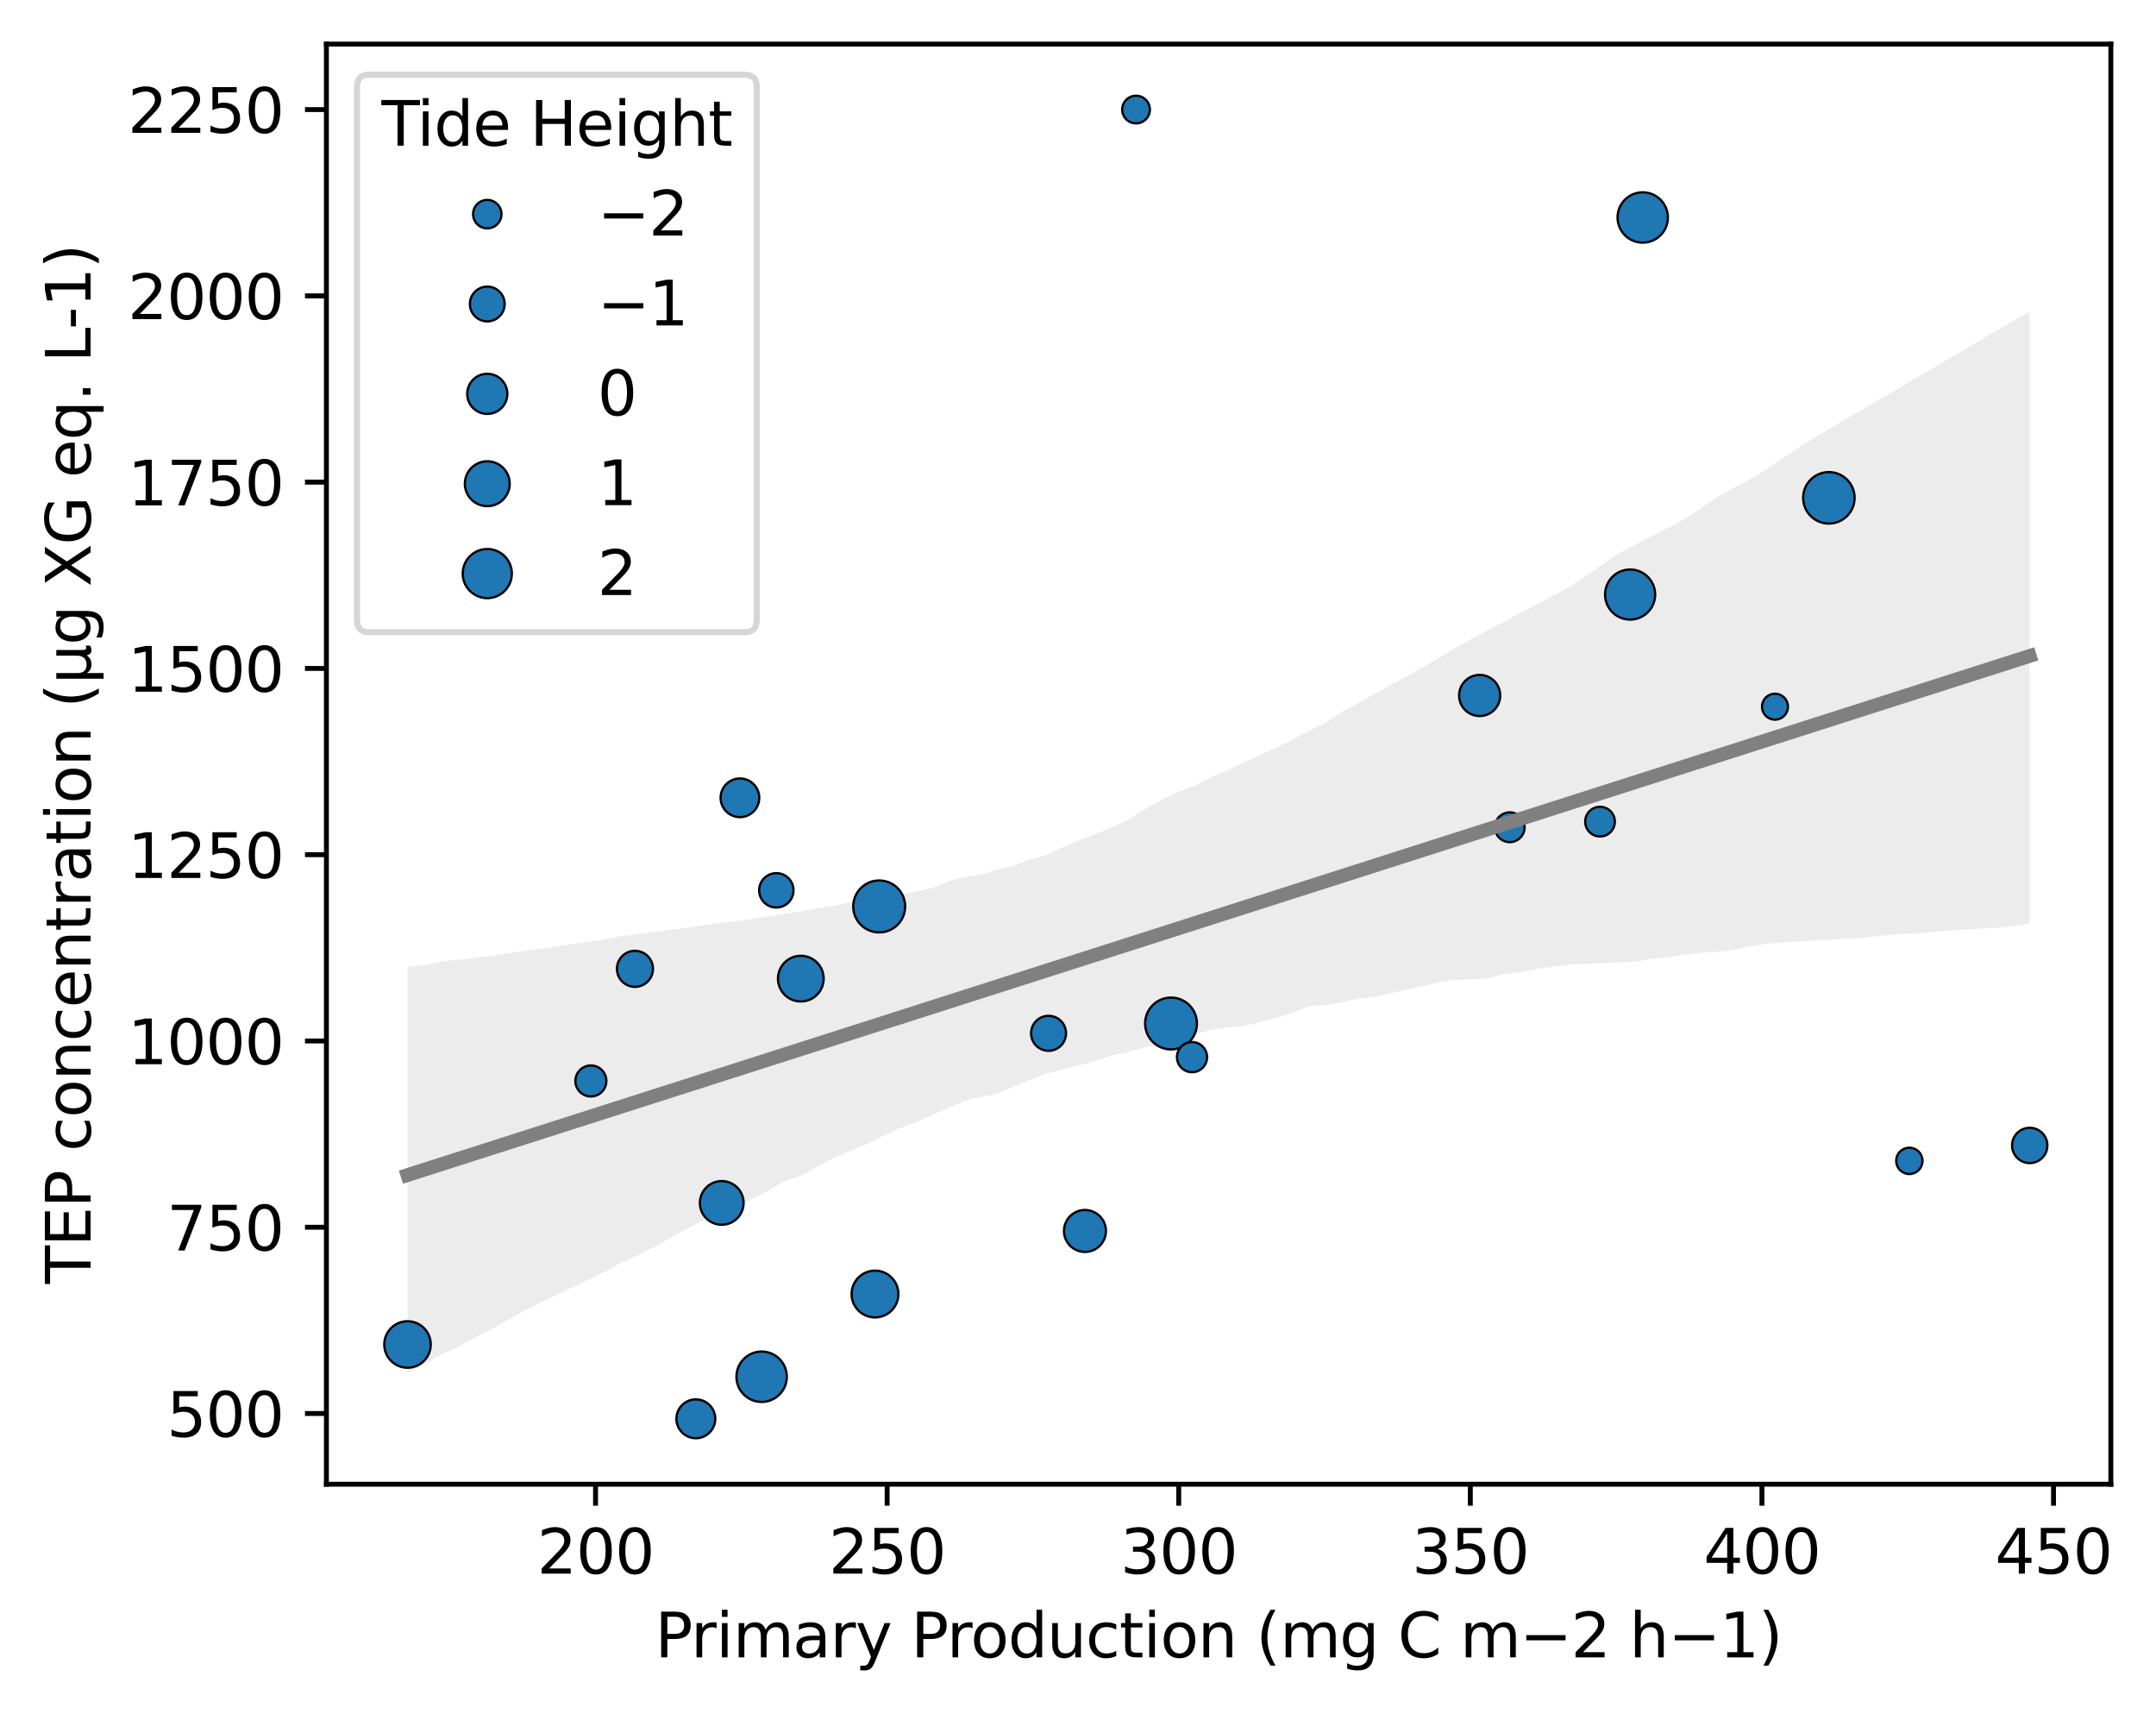 <?xml version="1.0" encoding="utf-8" standalone="no"?>
<!DOCTYPE svg PUBLIC "-//W3C//DTD SVG 1.1//EN"
  "http://www.w3.org/Graphics/SVG/1.1/DTD/svg11.dtd">
<svg xmlns:xlink="http://www.w3.org/1999/xlink" width="352.249pt" height="279.996pt" viewBox="0 0 352.249 279.996" xmlns="http://www.w3.org/2000/svg" version="1.1">
 <defs>
  <style type="text/css">*{stroke-linejoin: round; stroke-linecap: butt}</style>
 </defs>
 <g id="figure_1">
  <g id="patch_1">
   <path d="M 0 279.996 
L 352.249 279.996 
L 352.249 0 
L 0 0 
z
" style="fill: #ffffff"/>
  </g>
  <g id="axes_1">
   <g id="patch_2">
    <path d="M 53.328 242.44 
L 344.87 242.44 
L 344.87 7.2 
L 53.328 7.2 
z
" style="fill: #ffffff"/>
   </g>
   <g id="PolyCollection_1">
    <path d="M 66.58 157.93 
L 66.58 224.325 
L 69.257 222.901 
L 71.934 221.332 
L 74.611 220.121 
L 77.289 218.629 
L 79.966 217.289 
L 82.643 215.812 
L 85.32 214.274 
L 87.997 212.928 
L 90.674 211.644 
L 93.352 210.361 
L 96.029 209.075 
L 98.706 207.784 
L 101.383 206.3 
L 104.06 205.1 
L 106.737 203.763 
L 109.414 202.279 
L 112.092 200.757 
L 114.769 199.416 
L 117.446 198.152 
L 120.123 197.052 
L 122.8 195.875 
L 125.477 194.493 
L 128.154 192.943 
L 130.832 192.048 
L 133.509 190.59 
L 136.186 189.124 
L 138.863 188.049 
L 141.54 186.896 
L 144.217 185.586 
L 146.894 184.315 
L 149.572 183.34 
L 152.249 182.173 
L 154.926 180.925 
L 157.603 179.823 
L 160.28 179.156 
L 162.957 178.632 
L 165.635 177.457 
L 168.312 176.351 
L 170.989 175.353 
L 173.666 174.722 
L 176.343 174.002 
L 179.02 173.279 
L 181.697 172.374 
L 184.375 171.836 
L 187.052 171.1 
L 189.729 170.388 
L 192.406 169.525 
L 195.083 168.949 
L 197.76 168.235 
L 200.437 167.828 
L 203.115 167.563 
L 205.792 166.955 
L 208.469 166.303 
L 211.146 165.422 
L 213.823 164.389 
L 216.5 164.137 
L 219.178 163.677 
L 221.855 163.148 
L 224.532 162.831 
L 227.209 162.232 
L 229.886 161.633 
L 232.563 161.033 
L 235.24 160.428 
L 237.918 160.021 
L 240.595 159.976 
L 243.272 159.761 
L 245.949 159.056 
L 248.626 158.762 
L 251.303 158.245 
L 253.98 157.854 
L 256.658 157.537 
L 259.335 157.435 
L 262.012 157.336 
L 264.689 157.215 
L 267.366 157.056 
L 270.043 156.579 
L 272.72 156.344 
L 275.398 155.912 
L 278.075 155.618 
L 280.752 155.495 
L 283.429 155.081 
L 286.106 154.607 
L 288.783 154.134 
L 291.461 153.905 
L 294.138 153.761 
L 296.815 153.614 
L 299.492 153.464 
L 302.169 153.313 
L 304.846 153.163 
L 307.523 152.815 
L 310.201 152.555 
L 312.878 152.487 
L 315.555 152.276 
L 318.232 151.991 
L 320.909 151.845 
L 323.586 151.694 
L 326.263 151.542 
L 328.941 151.282 
L 331.618 150.844 
L 331.618 50.855 
L 331.618 50.855 
L 328.941 52.423 
L 326.263 53.993 
L 323.586 55.563 
L 320.909 57.133 
L 318.232 58.702 
L 315.555 60.272 
L 312.878 61.842 
L 310.201 63.412 
L 307.523 64.981 
L 304.846 66.551 
L 302.169 68.126 
L 299.492 69.7 
L 296.815 71.274 
L 294.138 72.962 
L 291.461 74.742 
L 288.783 76.521 
L 286.106 78.18 
L 283.429 79.616 
L 280.752 81.059 
L 278.075 82.92 
L 275.398 84.72 
L 272.72 86.104 
L 270.043 87.49 
L 267.366 88.876 
L 264.689 90.262 
L 262.012 92.025 
L 259.335 93.949 
L 256.658 95.742 
L 253.98 97.165 
L 251.303 98.59 
L 248.626 100.014 
L 245.949 101.439 
L 243.272 102.863 
L 240.595 104.284 
L 237.918 105.786 
L 235.24 107.355 
L 232.563 108.923 
L 229.886 110.454 
L 227.209 111.898 
L 224.532 113.382 
L 221.855 114.841 
L 219.178 116.312 
L 216.5 118.106 
L 213.823 119.424 
L 211.146 120.811 
L 208.469 122.146 
L 205.792 123.375 
L 203.115 124.607 
L 200.437 125.864 
L 197.76 126.997 
L 195.083 128.408 
L 192.406 129.386 
L 189.729 130.656 
L 187.052 132.198 
L 184.375 133.859 
L 181.697 135.102 
L 179.02 136.24 
L 176.343 137.231 
L 173.666 138.38 
L 170.989 139.664 
L 168.312 140.4 
L 165.635 141.404 
L 162.957 142.029 
L 160.28 142.871 
L 157.603 143.22 
L 154.926 143.963 
L 152.249 145.052 
L 149.572 145.618 
L 146.894 146.181 
L 144.217 146.614 
L 141.54 147.046 
L 138.863 147.404 
L 136.186 147.946 
L 133.509 148.348 
L 130.832 148.858 
L 128.154 149.254 
L 125.477 149.651 
L 122.8 150.083 
L 120.123 150.502 
L 117.446 150.789 
L 114.769 151.168 
L 112.092 151.544 
L 109.414 151.894 
L 106.737 152.235 
L 104.06 152.584 
L 101.383 152.933 
L 98.706 153.473 
L 96.029 153.857 
L 93.352 154.242 
L 90.674 154.627 
L 87.997 155.012 
L 85.32 155.376 
L 82.643 155.775 
L 79.966 156.159 
L 77.289 156.502 
L 74.611 156.775 
L 71.934 157.11 
L 69.257 157.696 
L 66.58 157.93 
z
" clip-path="url(#pef43267d14)" style="fill: #808080; fill-opacity: 0.15"/>
   </g>
   <g id="PathCollection_1">
    <path d="M 246.664 137.555 
C 247.309 137.555 247.927 137.299 248.383 136.843 
C 248.839 136.387 249.095 135.768 249.095 135.123 
C 249.095 134.479 248.839 133.86 248.383 133.404 
C 247.927 132.948 247.309 132.692 246.664 132.692 
C 246.019 132.692 245.401 132.948 244.945 133.404 
C 244.489 133.86 244.232 134.479 244.232 135.123 
C 244.232 135.768 244.489 136.387 244.945 136.843 
C 245.401 137.299 246.019 137.555 246.664 137.555 
z
" clip-path="url(#pef43267d14)" style="fill: #1f77b4; stroke: #000000; stroke-width: 0.372"/>
    <path d="M 171.315 171.637 
C 172.072 171.637 172.798 171.336 173.334 170.801 
C 173.869 170.265 174.17 169.539 174.17 168.782 
C 174.17 168.024 173.869 167.298 173.334 166.762 
C 172.798 166.227 172.072 165.926 171.315 165.926 
C 170.557 165.926 169.831 166.227 169.295 166.762 
C 168.76 167.298 168.459 168.024 168.459 168.782 
C 168.459 169.539 168.76 170.265 169.295 170.801 
C 169.831 171.336 170.557 171.637 171.315 171.637 
z
" clip-path="url(#pef43267d14)" style="fill: #1f77b4; stroke: #000000; stroke-width: 0.372"/>
    <path d="M 261.414 136.632 
C 262.057 136.632 262.673 136.376 263.128 135.922 
C 263.582 135.467 263.838 134.851 263.838 134.208 
C 263.838 133.565 263.582 132.948 263.128 132.493 
C 262.673 132.039 262.057 131.783 261.414 131.783 
C 260.771 131.783 260.154 132.039 259.7 132.493 
C 259.245 132.948 258.989 133.565 258.989 134.208 
C 258.989 134.851 259.245 135.467 259.7 135.922 
C 260.154 136.376 260.771 136.632 261.414 136.632 
z
" clip-path="url(#pef43267d14)" style="fill: #1f77b4; stroke: #000000; stroke-width: 0.372"/>
    <path d="M 185.607 20.153 
C 186.206 20.153 186.781 19.915 187.205 19.491 
C 187.629 19.067 187.867 18.492 187.867 17.893 
C 187.867 17.293 187.629 16.718 187.205 16.295 
C 186.781 15.871 186.206 15.633 185.607 15.633 
C 185.008 15.633 184.433 15.871 184.009 16.295 
C 183.585 16.718 183.347 17.293 183.347 17.893 
C 183.347 18.492 183.585 19.067 184.009 19.491 
C 184.433 19.915 185.008 20.153 185.607 20.153 
z
" clip-path="url(#pef43267d14)" style="fill: #1f77b4; stroke: #000000; stroke-width: 0.372"/>
    <path d="M 96.537 179.097 
C 97.208 179.097 97.851 178.83 98.326 178.355 
C 98.8 177.881 99.067 177.237 99.067 176.566 
C 99.067 175.895 98.8 175.252 98.326 174.777 
C 97.851 174.303 97.208 174.036 96.537 174.036 
C 95.866 174.036 95.222 174.303 94.748 174.777 
C 94.273 175.252 94.007 175.895 94.007 176.566 
C 94.007 177.237 94.273 177.881 94.748 178.355 
C 95.222 178.83 95.866 179.097 96.537 179.097 
z
" clip-path="url(#pef43267d14)" style="fill: #1f77b4; stroke: #000000; stroke-width: 0.372"/>
    <path d="M 331.618 189.982 
C 332.382 189.982 333.116 189.678 333.656 189.137 
C 334.197 188.597 334.501 187.863 334.501 187.099 
C 334.501 186.334 334.197 185.601 333.656 185.06 
C 333.116 184.52 332.382 184.216 331.618 184.216 
C 330.853 184.216 330.12 184.52 329.579 185.06 
C 329.039 185.601 328.735 186.334 328.735 187.099 
C 328.735 187.863 329.039 188.597 329.579 189.137 
C 330.12 189.678 330.853 189.982 331.618 189.982 
z
" clip-path="url(#pef43267d14)" style="fill: #1f77b4; stroke: #000000; stroke-width: 0.372"/>
    <path d="M 113.688 234.921 
C 114.529 234.921 115.336 234.586 115.932 233.991 
C 116.527 233.396 116.861 232.589 116.861 231.747 
C 116.861 230.906 116.527 230.098 115.932 229.503 
C 115.336 228.908 114.529 228.574 113.688 228.574 
C 112.846 228.574 112.039 228.908 111.444 229.503 
C 110.849 230.098 110.514 230.906 110.514 231.747 
C 110.514 232.589 110.849 233.396 111.444 233.991 
C 112.039 234.586 112.846 234.921 113.688 234.921 
z
" clip-path="url(#pef43267d14)" style="fill: #1f77b4; stroke: #000000; stroke-width: 0.372"/>
    <path d="M 117.918 200.056 
C 118.865 200.056 119.773 199.68 120.442 199.011 
C 121.112 198.341 121.488 197.433 121.488 196.486 
C 121.488 195.54 121.112 194.632 120.442 193.962 
C 119.773 193.293 118.865 192.917 117.918 192.917 
C 116.972 192.917 116.064 193.293 115.394 193.962 
C 114.725 194.632 114.349 195.54 114.349 196.486 
C 114.349 197.433 114.725 198.341 115.394 199.011 
C 116.064 199.68 116.972 200.056 117.918 200.056 
z
" clip-path="url(#pef43267d14)" style="fill: #1f77b4; stroke: #000000; stroke-width: 0.372"/>
    <path d="M 124.436 228.995 
C 125.527 228.995 126.574 228.561 127.346 227.789 
C 128.118 227.017 128.552 225.97 128.552 224.878 
C 128.552 223.787 128.118 222.739 127.346 221.967 
C 126.574 221.196 125.527 220.762 124.436 220.762 
C 123.344 220.762 122.297 221.196 121.525 221.967 
C 120.753 222.739 120.319 223.787 120.319 224.878 
C 120.319 225.97 120.753 227.017 121.525 227.789 
C 122.297 228.561 123.344 228.995 124.436 228.995 
z
" clip-path="url(#pef43267d14)" style="fill: #1f77b4; stroke: #000000; stroke-width: 0.372"/>
    <path d="M 191.324 171.412 
C 192.447 171.412 193.523 170.966 194.317 170.172 
C 195.111 169.378 195.557 168.301 195.557 167.179 
C 195.557 166.056 195.111 164.979 194.317 164.185 
C 193.523 163.391 192.447 162.945 191.324 162.945 
C 190.201 162.945 189.124 163.391 188.33 164.185 
C 187.536 164.979 187.09 166.056 187.09 167.179 
C 187.09 168.301 187.536 169.378 188.33 170.172 
C 189.124 170.966 190.201 171.412 191.324 171.412 
z
" clip-path="url(#pef43267d14)" style="fill: #1f77b4; stroke: #000000; stroke-width: 0.372"/>
    <path d="M 266.33 101.206 
C 267.415 101.206 268.456 100.775 269.223 100.008 
C 269.99 99.241 270.422 98.2 270.422 97.115 
C 270.422 96.03 269.99 94.989 269.223 94.222 
C 268.456 93.455 267.415 93.024 266.33 93.024 
C 265.245 93.024 264.204 93.455 263.437 94.222 
C 262.67 94.989 262.239 96.03 262.239 97.115 
C 262.239 98.2 262.67 99.241 263.437 100.008 
C 264.204 100.775 265.245 101.206 266.33 101.206 
z
" clip-path="url(#pef43267d14)" style="fill: #1f77b4; stroke: #000000; stroke-width: 0.372"/>
    <path d="M 126.837 148.234 
C 127.581 148.234 128.295 147.938 128.821 147.412 
C 129.348 146.885 129.644 146.171 129.644 145.427 
C 129.644 144.683 129.348 143.969 128.821 143.442 
C 128.295 142.916 127.581 142.62 126.837 142.62 
C 126.092 142.62 125.378 142.916 124.852 143.442 
C 124.326 143.969 124.03 144.683 124.03 145.427 
C 124.03 146.171 124.326 146.885 124.852 147.412 
C 125.378 147.938 126.092 148.234 126.837 148.234 
z
" clip-path="url(#pef43267d14)" style="fill: #1f77b4; stroke: #000000; stroke-width: 0.372"/>
    <path d="M 142.958 215.192 
C 143.972 215.192 144.945 214.789 145.661 214.072 
C 146.378 213.355 146.781 212.383 146.781 211.369 
C 146.781 210.356 146.378 209.383 145.661 208.666 
C 144.945 207.95 143.972 207.547 142.958 207.547 
C 141.945 207.547 140.972 207.95 140.256 208.666 
C 139.539 209.383 139.136 210.356 139.136 211.369 
C 139.136 212.383 139.539 213.355 140.256 214.072 
C 140.972 214.789 141.945 215.192 142.958 215.192 
z
" clip-path="url(#pef43267d14)" style="fill: #1f77b4; stroke: #000000; stroke-width: 0.372"/>
    <path d="M 177.26 204.492 
C 178.169 204.492 179.041 204.131 179.683 203.489 
C 180.326 202.846 180.687 201.975 180.687 201.066 
C 180.687 200.157 180.326 199.285 179.683 198.643 
C 179.041 198 178.169 197.639 177.26 197.639 
C 176.351 197.639 175.48 198 174.837 198.643 
C 174.195 199.285 173.834 200.157 173.834 201.066 
C 173.834 201.975 174.195 202.846 174.837 203.489 
C 175.48 204.131 176.351 204.492 177.26 204.492 
z
" clip-path="url(#pef43267d14)" style="fill: #1f77b4; stroke: #000000; stroke-width: 0.372"/>
    <path d="M 103.74 161.191 
C 104.52 161.191 105.269 160.881 105.821 160.33 
C 106.372 159.778 106.682 159.029 106.682 158.249 
C 106.682 157.469 106.372 156.72 105.821 156.169 
C 105.269 155.617 104.52 155.307 103.74 155.307 
C 102.96 155.307 102.211 155.617 101.66 156.169 
C 101.108 156.72 100.798 157.469 100.798 158.249 
C 100.798 159.029 101.108 159.778 101.66 160.33 
C 102.211 160.881 102.96 161.191 103.74 161.191 
z
" clip-path="url(#pef43267d14)" style="fill: #1f77b4; stroke: #000000; stroke-width: 0.372"/>
    <path d="M 194.754 175.134 
C 195.406 175.134 196.032 174.875 196.494 174.414 
C 196.955 173.952 197.214 173.326 197.214 172.674 
C 197.214 172.022 196.955 171.396 196.494 170.934 
C 196.032 170.473 195.406 170.214 194.754 170.214 
C 194.102 170.214 193.476 170.473 193.014 170.934 
C 192.553 171.396 192.294 172.022 192.294 172.674 
C 192.294 173.326 192.553 173.952 193.014 174.414 
C 193.476 174.875 194.102 175.134 194.754 175.134 
z
" clip-path="url(#pef43267d14)" style="fill: #1f77b4; stroke: #000000; stroke-width: 0.372"/>
    <path d="M 289.998 117.554 
C 290.561 117.554 291.101 117.33 291.498 116.932 
C 291.896 116.535 292.12 115.995 292.12 115.432 
C 292.12 114.87 291.896 114.33 291.498 113.932 
C 291.101 113.535 290.561 113.311 289.998 113.311 
C 289.436 113.311 288.896 113.535 288.498 113.932 
C 288.101 114.33 287.877 114.87 287.877 115.432 
C 287.877 115.995 288.101 116.535 288.498 116.932 
C 288.896 117.33 289.436 117.554 289.998 117.554 
z
" clip-path="url(#pef43267d14)" style="fill: #1f77b4; stroke: #000000; stroke-width: 0.372"/>
    <path d="M 311.951 191.769 
C 312.522 191.769 313.069 191.542 313.473 191.139 
C 313.876 190.735 314.103 190.188 314.103 189.617 
C 314.103 189.047 313.876 188.499 313.473 188.096 
C 313.069 187.692 312.522 187.466 311.951 187.466 
C 311.381 187.466 310.833 187.692 310.43 188.096 
C 310.026 188.499 309.8 189.047 309.8 189.617 
C 309.8 190.188 310.026 190.735 310.43 191.139 
C 310.833 191.542 311.381 191.769 311.951 191.769 
z
" clip-path="url(#pef43267d14)" style="fill: #1f77b4; stroke: #000000; stroke-width: 0.372"/>
    <path d="M 120.891 133.472 
C 121.728 133.472 122.531 133.14 123.123 132.548 
C 123.715 131.956 124.048 131.152 124.048 130.315 
C 124.048 129.478 123.715 128.675 123.123 128.083 
C 122.531 127.491 121.728 127.158 120.891 127.158 
C 120.054 127.158 119.251 127.491 118.659 128.083 
C 118.067 128.675 117.734 129.478 117.734 130.315 
C 117.734 131.152 118.067 131.956 118.659 132.548 
C 119.251 133.14 120.054 133.472 120.891 133.472 
z
" clip-path="url(#pef43267d14)" style="fill: #1f77b4; stroke: #000000; stroke-width: 0.372"/>
    <path d="M 130.839 163.584 
C 131.828 163.584 132.778 163.191 133.478 162.491 
C 134.178 161.791 134.571 160.842 134.571 159.852 
C 134.571 158.862 134.178 157.913 133.478 157.213 
C 132.778 156.513 131.828 156.119 130.839 156.119 
C 129.849 156.119 128.899 156.513 128.199 157.213 
C 127.499 157.913 127.106 158.862 127.106 159.852 
C 127.106 160.842 127.499 161.791 128.199 162.491 
C 128.899 163.191 129.849 163.584 130.839 163.584 
z
" clip-path="url(#pef43267d14)" style="fill: #1f77b4; stroke: #000000; stroke-width: 0.372"/>
    <path d="M 298.802 85.522 
C 299.918 85.522 300.987 85.079 301.776 84.29 
C 302.565 83.501 303.008 82.432 303.008 81.316 
C 303.008 80.201 302.565 79.131 301.776 78.343 
C 300.987 77.554 299.918 77.111 298.802 77.111 
C 297.687 77.111 296.618 77.554 295.829 78.343 
C 295.04 79.131 294.597 80.201 294.597 81.316 
C 294.597 82.432 295.04 83.501 295.829 84.29 
C 296.618 85.079 297.687 85.522 298.802 85.522 
z
" clip-path="url(#pef43267d14)" style="fill: #1f77b4; stroke: #000000; stroke-width: 0.372"/>
    <path d="M 143.644 152.303 
C 144.77 152.303 145.849 151.856 146.644 151.06 
C 147.44 150.264 147.887 149.185 147.887 148.06 
C 147.887 146.935 147.44 145.856 146.644 145.06 
C 145.849 144.264 144.77 143.817 143.644 143.817 
C 142.519 143.817 141.44 144.264 140.644 145.06 
C 139.849 145.856 139.402 146.935 139.402 148.06 
C 139.402 149.185 139.849 150.264 140.644 151.06 
C 141.44 151.856 142.519 152.303 143.644 152.303 
z
" clip-path="url(#pef43267d14)" style="fill: #1f77b4; stroke: #000000; stroke-width: 0.372"/>
    <path d="M 268.388 39.635 
C 269.479 39.635 270.525 39.202 271.296 38.43 
C 272.067 37.659 272.5 36.614 272.5 35.523 
C 272.5 34.433 272.067 33.387 271.296 32.616 
C 270.525 31.845 269.479 31.412 268.388 31.412 
C 267.298 31.412 266.252 31.845 265.481 32.616 
C 264.71 33.387 264.277 34.433 264.277 35.523 
C 264.277 36.614 264.71 37.659 265.481 38.43 
C 266.252 39.202 267.298 39.635 268.388 39.635 
z
" clip-path="url(#pef43267d14)" style="fill: #1f77b4; stroke: #000000; stroke-width: 0.372"/>
    <path d="M 66.58 223.409 
C 67.587 223.409 68.553 223.009 69.265 222.297 
C 69.977 221.585 70.377 220.619 70.377 219.612 
C 70.377 218.605 69.977 217.639 69.265 216.927 
C 68.553 216.215 67.587 215.815 66.58 215.815 
C 65.573 215.815 64.607 216.215 63.895 216.927 
C 63.183 217.639 62.783 218.605 62.783 219.612 
C 62.783 220.619 63.183 221.585 63.895 222.297 
C 64.607 223.009 65.573 223.409 66.58 223.409 
z
" clip-path="url(#pef43267d14)" style="fill: #1f77b4; stroke: #000000; stroke-width: 0.372"/>
    <path d="M 241.747 116.958 
C 242.638 116.958 243.492 116.605 244.122 115.975 
C 244.751 115.345 245.105 114.491 245.105 113.601 
C 245.105 112.71 244.751 111.856 244.122 111.226 
C 243.492 110.597 242.638 110.243 241.747 110.243 
C 240.857 110.243 240.003 110.597 239.373 111.226 
C 238.743 111.856 238.39 112.71 238.39 113.601 
C 238.39 114.491 238.743 115.345 239.373 115.975 
C 240.003 116.605 240.857 116.958 241.747 116.958 
z
" clip-path="url(#pef43267d14)" style="fill: #1f77b4; stroke: #000000; stroke-width: 0.372"/>
   </g>
   <g id="matplotlib.axis_1">
    <g id="xtick_1">
     <g id="line2d_1">
      <defs>
       <path id="m1a54b170bd" d="M 0 0 
L 0 3.5 
" style="stroke: #000000; stroke-width: 0.8"/>
      </defs>
      <g>
       <use xlink:href="#m1a54b170bd" x="97.299" y="242.44" style="stroke: #000000; stroke-width: 0.8"/>
      </g>
     </g>
     <g id="text_1">
      <!-- 200 -->
      <g transform="translate(87.755 257.038) scale(0.1 -0.1)">
       <defs>
        <path id="DejaVuSans-32" d="M 1228 531 
L 3431 531 
L 3431 0 
L 469 0 
L 469 531 
Q 828 903 1448 1529 
Q 2069 2156 2228 2338 
Q 2531 2678 2651 2914 
Q 2772 3150 2772 3378 
Q 2772 3750 2511 3984 
Q 2250 4219 1831 4219 
Q 1534 4219 1204 4116 
Q 875 4013 500 3803 
L 500 4441 
Q 881 4594 1212 4672 
Q 1544 4750 1819 4750 
Q 2544 4750 2975 4387 
Q 3406 4025 3406 3419 
Q 3406 3131 3298 2873 
Q 3191 2616 2906 2266 
Q 2828 2175 2409 1742 
Q 1991 1309 1228 531 
z
" transform="scale(0.016)"/>
        <path id="DejaVuSans-30" d="M 2034 4250 
Q 1547 4250 1301 3770 
Q 1056 3291 1056 2328 
Q 1056 1369 1301 889 
Q 1547 409 2034 409 
Q 2525 409 2770 889 
Q 3016 1369 3016 2328 
Q 3016 3291 2770 3770 
Q 2525 4250 2034 4250 
z
M 2034 4750 
Q 2819 4750 3233 4129 
Q 3647 3509 3647 2328 
Q 3647 1150 3233 529 
Q 2819 -91 2034 -91 
Q 1250 -91 836 529 
Q 422 1150 422 2328 
Q 422 3509 836 4129 
Q 1250 4750 2034 4750 
z
" transform="scale(0.016)"/>
       </defs>
       <use xlink:href="#DejaVuSans-32"/>
       <use xlink:href="#DejaVuSans-30" x="63.623"/>
       <use xlink:href="#DejaVuSans-30" x="127.246"/>
      </g>
     </g>
    </g>
    <g id="xtick_2">
     <g id="line2d_2">
      <g>
       <use xlink:href="#m1a54b170bd" x="144.94" y="242.44" style="stroke: #000000; stroke-width: 0.8"/>
      </g>
     </g>
     <g id="text_2">
      <!-- 250 -->
      <g transform="translate(135.397 257.038) scale(0.1 -0.1)">
       <defs>
        <path id="DejaVuSans-35" d="M 691 4666 
L 3169 4666 
L 3169 4134 
L 1269 4134 
L 1269 2991 
Q 1406 3038 1543 3061 
Q 1681 3084 1819 3084 
Q 2600 3084 3056 2656 
Q 3513 2228 3513 1497 
Q 3513 744 3044 326 
Q 2575 -91 1722 -91 
Q 1428 -91 1123 -41 
Q 819 9 494 109 
L 494 744 
Q 775 591 1075 516 
Q 1375 441 1709 441 
Q 2250 441 2565 725 
Q 2881 1009 2881 1497 
Q 2881 1984 2565 2268 
Q 2250 2553 1709 2553 
Q 1456 2553 1204 2497 
Q 953 2441 691 2322 
L 691 4666 
z
" transform="scale(0.016)"/>
       </defs>
       <use xlink:href="#DejaVuSans-32"/>
       <use xlink:href="#DejaVuSans-35" x="63.623"/>
       <use xlink:href="#DejaVuSans-30" x="127.246"/>
      </g>
     </g>
    </g>
    <g id="xtick_3">
     <g id="line2d_3">
      <g>
       <use xlink:href="#m1a54b170bd" x="192.582" y="242.44" style="stroke: #000000; stroke-width: 0.8"/>
      </g>
     </g>
     <g id="text_3">
      <!-- 300 -->
      <g transform="translate(183.038 257.038) scale(0.1 -0.1)">
       <defs>
        <path id="DejaVuSans-33" d="M 2597 2516 
Q 3050 2419 3304 2112 
Q 3559 1806 3559 1356 
Q 3559 666 3084 287 
Q 2609 -91 1734 -91 
Q 1441 -91 1130 -33 
Q 819 25 488 141 
L 488 750 
Q 750 597 1062 519 
Q 1375 441 1716 441 
Q 2309 441 2620 675 
Q 2931 909 2931 1356 
Q 2931 1769 2642 2001 
Q 2353 2234 1838 2234 
L 1294 2234 
L 1294 2753 
L 1863 2753 
Q 2328 2753 2575 2939 
Q 2822 3125 2822 3475 
Q 2822 3834 2567 4026 
Q 2313 4219 1838 4219 
Q 1578 4219 1281 4162 
Q 984 4106 628 3988 
L 628 4550 
Q 988 4650 1302 4700 
Q 1616 4750 1894 4750 
Q 2613 4750 3031 4423 
Q 3450 4097 3450 3541 
Q 3450 3153 3228 2886 
Q 3006 2619 2597 2516 
z
" transform="scale(0.016)"/>
       </defs>
       <use xlink:href="#DejaVuSans-33"/>
       <use xlink:href="#DejaVuSans-30" x="63.623"/>
       <use xlink:href="#DejaVuSans-30" x="127.246"/>
      </g>
     </g>
    </g>
    <g id="xtick_4">
     <g id="line2d_4">
      <g>
       <use xlink:href="#m1a54b170bd" x="240.223" y="242.44" style="stroke: #000000; stroke-width: 0.8"/>
      </g>
     </g>
     <g id="text_4">
      <!-- 350 -->
      <g transform="translate(230.679 257.038) scale(0.1 -0.1)">
       <use xlink:href="#DejaVuSans-33"/>
       <use xlink:href="#DejaVuSans-35" x="63.623"/>
       <use xlink:href="#DejaVuSans-30" x="127.246"/>
      </g>
     </g>
    </g>
    <g id="xtick_5">
     <g id="line2d_5">
      <g>
       <use xlink:href="#m1a54b170bd" x="287.864" y="242.44" style="stroke: #000000; stroke-width: 0.8"/>
      </g>
     </g>
     <g id="text_5">
      <!-- 400 -->
      <g transform="translate(278.32 257.038) scale(0.1 -0.1)">
       <defs>
        <path id="DejaVuSans-34" d="M 2419 4116 
L 825 1625 
L 2419 1625 
L 2419 4116 
z
M 2253 4666 
L 3047 4666 
L 3047 1625 
L 3713 1625 
L 3713 1100 
L 3047 1100 
L 3047 0 
L 2419 0 
L 2419 1100 
L 313 1100 
L 313 1709 
L 2253 4666 
z
" transform="scale(0.016)"/>
       </defs>
       <use xlink:href="#DejaVuSans-34"/>
       <use xlink:href="#DejaVuSans-30" x="63.623"/>
       <use xlink:href="#DejaVuSans-30" x="127.246"/>
      </g>
     </g>
    </g>
    <g id="xtick_6">
     <g id="line2d_6">
      <g>
       <use xlink:href="#m1a54b170bd" x="335.505" y="242.44" style="stroke: #000000; stroke-width: 0.8"/>
      </g>
     </g>
     <g id="text_6">
      <!-- 450 -->
      <g transform="translate(325.962 257.038) scale(0.1 -0.1)">
       <use xlink:href="#DejaVuSans-34"/>
       <use xlink:href="#DejaVuSans-35" x="63.623"/>
       <use xlink:href="#DejaVuSans-30" x="127.246"/>
      </g>
     </g>
    </g>
    <g id="text_7">
     <!-- Primary Production (mg C m−2 h−1) -->
     <g transform="translate(107.015 270.717) scale(0.1 -0.1)">
      <defs>
       <path id="DejaVuSans-50" d="M 1259 4147 
L 1259 2394 
L 2053 2394 
Q 2494 2394 2734 2622 
Q 2975 2850 2975 3272 
Q 2975 3691 2734 3919 
Q 2494 4147 2053 4147 
L 1259 4147 
z
M 628 4666 
L 2053 4666 
Q 2838 4666 3239 4311 
Q 3641 3956 3641 3272 
Q 3641 2581 3239 2228 
Q 2838 1875 2053 1875 
L 1259 1875 
L 1259 0 
L 628 0 
L 628 4666 
z
" transform="scale(0.016)"/>
       <path id="DejaVuSans-72" d="M 2631 2963 
Q 2534 3019 2420 3045 
Q 2306 3072 2169 3072 
Q 1681 3072 1420 2755 
Q 1159 2438 1159 1844 
L 1159 0 
L 581 0 
L 581 3500 
L 1159 3500 
L 1159 2956 
Q 1341 3275 1631 3429 
Q 1922 3584 2338 3584 
Q 2397 3584 2469 3576 
Q 2541 3569 2628 3553 
L 2631 2963 
z
" transform="scale(0.016)"/>
       <path id="DejaVuSans-69" d="M 603 3500 
L 1178 3500 
L 1178 0 
L 603 0 
L 603 3500 
z
M 603 4863 
L 1178 4863 
L 1178 4134 
L 603 4134 
L 603 4863 
z
" transform="scale(0.016)"/>
       <path id="DejaVuSans-6d" d="M 3328 2828 
Q 3544 3216 3844 3400 
Q 4144 3584 4550 3584 
Q 5097 3584 5394 3201 
Q 5691 2819 5691 2113 
L 5691 0 
L 5113 0 
L 5113 2094 
Q 5113 2597 4934 2840 
Q 4756 3084 4391 3084 
Q 3944 3084 3684 2787 
Q 3425 2491 3425 1978 
L 3425 0 
L 2847 0 
L 2847 2094 
Q 2847 2600 2669 2842 
Q 2491 3084 2119 3084 
Q 1678 3084 1418 2786 
Q 1159 2488 1159 1978 
L 1159 0 
L 581 0 
L 581 3500 
L 1159 3500 
L 1159 2956 
Q 1356 3278 1631 3431 
Q 1906 3584 2284 3584 
Q 2666 3584 2933 3390 
Q 3200 3197 3328 2828 
z
" transform="scale(0.016)"/>
       <path id="DejaVuSans-61" d="M 2194 1759 
Q 1497 1759 1228 1600 
Q 959 1441 959 1056 
Q 959 750 1161 570 
Q 1363 391 1709 391 
Q 2188 391 2477 730 
Q 2766 1069 2766 1631 
L 2766 1759 
L 2194 1759 
z
M 3341 1997 
L 3341 0 
L 2766 0 
L 2766 531 
Q 2569 213 2275 61 
Q 1981 -91 1556 -91 
Q 1019 -91 701 211 
Q 384 513 384 1019 
Q 384 1609 779 1909 
Q 1175 2209 1959 2209 
L 2766 2209 
L 2766 2266 
Q 2766 2663 2505 2880 
Q 2244 3097 1772 3097 
Q 1472 3097 1187 3025 
Q 903 2953 641 2809 
L 641 3341 
Q 956 3463 1253 3523 
Q 1550 3584 1831 3584 
Q 2591 3584 2966 3190 
Q 3341 2797 3341 1997 
z
" transform="scale(0.016)"/>
       <path id="DejaVuSans-79" d="M 2059 -325 
Q 1816 -950 1584 -1140 
Q 1353 -1331 966 -1331 
L 506 -1331 
L 506 -850 
L 844 -850 
Q 1081 -850 1212 -737 
Q 1344 -625 1503 -206 
L 1606 56 
L 191 3500 
L 800 3500 
L 1894 763 
L 2988 3500 
L 3597 3500 
L 2059 -325 
z
" transform="scale(0.016)"/>
       <path id="DejaVuSans-20" transform="scale(0.016)"/>
       <path id="DejaVuSans-6f" d="M 1959 3097 
Q 1497 3097 1228 2736 
Q 959 2375 959 1747 
Q 959 1119 1226 758 
Q 1494 397 1959 397 
Q 2419 397 2687 759 
Q 2956 1122 2956 1747 
Q 2956 2369 2687 2733 
Q 2419 3097 1959 3097 
z
M 1959 3584 
Q 2709 3584 3137 3096 
Q 3566 2609 3566 1747 
Q 3566 888 3137 398 
Q 2709 -91 1959 -91 
Q 1206 -91 779 398 
Q 353 888 353 1747 
Q 353 2609 779 3096 
Q 1206 3584 1959 3584 
z
" transform="scale(0.016)"/>
       <path id="DejaVuSans-64" d="M 2906 2969 
L 2906 4863 
L 3481 4863 
L 3481 0 
L 2906 0 
L 2906 525 
Q 2725 213 2448 61 
Q 2172 -91 1784 -91 
Q 1150 -91 751 415 
Q 353 922 353 1747 
Q 353 2572 751 3078 
Q 1150 3584 1784 3584 
Q 2172 3584 2448 3432 
Q 2725 3281 2906 2969 
z
M 947 1747 
Q 947 1113 1208 752 
Q 1469 391 1925 391 
Q 2381 391 2643 752 
Q 2906 1113 2906 1747 
Q 2906 2381 2643 2742 
Q 2381 3103 1925 3103 
Q 1469 3103 1208 2742 
Q 947 2381 947 1747 
z
" transform="scale(0.016)"/>
       <path id="DejaVuSans-75" d="M 544 1381 
L 544 3500 
L 1119 3500 
L 1119 1403 
Q 1119 906 1312 657 
Q 1506 409 1894 409 
Q 2359 409 2629 706 
Q 2900 1003 2900 1516 
L 2900 3500 
L 3475 3500 
L 3475 0 
L 2900 0 
L 2900 538 
Q 2691 219 2414 64 
Q 2138 -91 1772 -91 
Q 1169 -91 856 284 
Q 544 659 544 1381 
z
M 1991 3584 
L 1991 3584 
z
" transform="scale(0.016)"/>
       <path id="DejaVuSans-63" d="M 3122 3366 
L 3122 2828 
Q 2878 2963 2633 3030 
Q 2388 3097 2138 3097 
Q 1578 3097 1268 2742 
Q 959 2388 959 1747 
Q 959 1106 1268 751 
Q 1578 397 2138 397 
Q 2388 397 2633 464 
Q 2878 531 3122 666 
L 3122 134 
Q 2881 22 2623 -34 
Q 2366 -91 2075 -91 
Q 1284 -91 818 406 
Q 353 903 353 1747 
Q 353 2603 823 3093 
Q 1294 3584 2113 3584 
Q 2378 3584 2631 3529 
Q 2884 3475 3122 3366 
z
" transform="scale(0.016)"/>
       <path id="DejaVuSans-74" d="M 1172 4494 
L 1172 3500 
L 2356 3500 
L 2356 3053 
L 1172 3053 
L 1172 1153 
Q 1172 725 1289 603 
Q 1406 481 1766 481 
L 2356 481 
L 2356 0 
L 1766 0 
Q 1100 0 847 248 
Q 594 497 594 1153 
L 594 3053 
L 172 3053 
L 172 3500 
L 594 3500 
L 594 4494 
L 1172 4494 
z
" transform="scale(0.016)"/>
       <path id="DejaVuSans-6e" d="M 3513 2113 
L 3513 0 
L 2938 0 
L 2938 2094 
Q 2938 2591 2744 2837 
Q 2550 3084 2163 3084 
Q 1697 3084 1428 2787 
Q 1159 2491 1159 1978 
L 1159 0 
L 581 0 
L 581 3500 
L 1159 3500 
L 1159 2956 
Q 1366 3272 1645 3428 
Q 1925 3584 2291 3584 
Q 2894 3584 3203 3211 
Q 3513 2838 3513 2113 
z
" transform="scale(0.016)"/>
       <path id="DejaVuSans-28" d="M 1984 4856 
Q 1566 4138 1362 3434 
Q 1159 2731 1159 2009 
Q 1159 1288 1364 580 
Q 1569 -128 1984 -844 
L 1484 -844 
Q 1016 -109 783 600 
Q 550 1309 550 2009 
Q 550 2706 781 3412 
Q 1013 4119 1484 4856 
L 1984 4856 
z
" transform="scale(0.016)"/>
       <path id="DejaVuSans-67" d="M 2906 1791 
Q 2906 2416 2648 2759 
Q 2391 3103 1925 3103 
Q 1463 3103 1205 2759 
Q 947 2416 947 1791 
Q 947 1169 1205 825 
Q 1463 481 1925 481 
Q 2391 481 2648 825 
Q 2906 1169 2906 1791 
z
M 3481 434 
Q 3481 -459 3084 -895 
Q 2688 -1331 1869 -1331 
Q 1566 -1331 1297 -1286 
Q 1028 -1241 775 -1147 
L 775 -588 
Q 1028 -725 1275 -790 
Q 1522 -856 1778 -856 
Q 2344 -856 2625 -561 
Q 2906 -266 2906 331 
L 2906 616 
Q 2728 306 2450 153 
Q 2172 0 1784 0 
Q 1141 0 747 490 
Q 353 981 353 1791 
Q 353 2603 747 3093 
Q 1141 3584 1784 3584 
Q 2172 3584 2450 3431 
Q 2728 3278 2906 2969 
L 2906 3500 
L 3481 3500 
L 3481 434 
z
" transform="scale(0.016)"/>
       <path id="DejaVuSans-43" d="M 4122 4306 
L 4122 3641 
Q 3803 3938 3442 4084 
Q 3081 4231 2675 4231 
Q 1875 4231 1450 3742 
Q 1025 3253 1025 2328 
Q 1025 1406 1450 917 
Q 1875 428 2675 428 
Q 3081 428 3442 575 
Q 3803 722 4122 1019 
L 4122 359 
Q 3791 134 3420 21 
Q 3050 -91 2638 -91 
Q 1578 -91 968 557 
Q 359 1206 359 2328 
Q 359 3453 968 4101 
Q 1578 4750 2638 4750 
Q 3056 4750 3426 4639 
Q 3797 4528 4122 4306 
z
" transform="scale(0.016)"/>
       <path id="DejaVuSans-2212" d="M 678 2272 
L 4684 2272 
L 4684 1741 
L 678 1741 
L 678 2272 
z
" transform="scale(0.016)"/>
       <path id="DejaVuSans-68" d="M 3513 2113 
L 3513 0 
L 2938 0 
L 2938 2094 
Q 2938 2591 2744 2837 
Q 2550 3084 2163 3084 
Q 1697 3084 1428 2787 
Q 1159 2491 1159 1978 
L 1159 0 
L 581 0 
L 581 4863 
L 1159 4863 
L 1159 2956 
Q 1366 3272 1645 3428 
Q 1925 3584 2291 3584 
Q 2894 3584 3203 3211 
Q 3513 2838 3513 2113 
z
" transform="scale(0.016)"/>
       <path id="DejaVuSans-31" d="M 794 531 
L 1825 531 
L 1825 4091 
L 703 3866 
L 703 4441 
L 1819 4666 
L 2450 4666 
L 2450 531 
L 3481 531 
L 3481 0 
L 794 0 
L 794 531 
z
" transform="scale(0.016)"/>
       <path id="DejaVuSans-29" d="M 513 4856 
L 1013 4856 
Q 1481 4119 1714 3412 
Q 1947 2706 1947 2009 
Q 1947 1309 1714 600 
Q 1481 -109 1013 -844 
L 513 -844 
Q 928 -128 1133 580 
Q 1338 1288 1338 2009 
Q 1338 2731 1133 3434 
Q 928 4138 513 4856 
z
" transform="scale(0.016)"/>
      </defs>
      <use xlink:href="#DejaVuSans-50"/>
      <use xlink:href="#DejaVuSans-72" x="58.553"/>
      <use xlink:href="#DejaVuSans-69" x="99.666"/>
      <use xlink:href="#DejaVuSans-6d" x="127.449"/>
      <use xlink:href="#DejaVuSans-61" x="224.861"/>
      <use xlink:href="#DejaVuSans-72" x="286.141"/>
      <use xlink:href="#DejaVuSans-79" x="327.254"/>
      <use xlink:href="#DejaVuSans-20" x="386.434"/>
      <use xlink:href="#DejaVuSans-50" x="418.221"/>
      <use xlink:href="#DejaVuSans-72" x="476.773"/>
      <use xlink:href="#DejaVuSans-6f" x="515.637"/>
      <use xlink:href="#DejaVuSans-64" x="576.818"/>
      <use xlink:href="#DejaVuSans-75" x="640.295"/>
      <use xlink:href="#DejaVuSans-63" x="703.674"/>
      <use xlink:href="#DejaVuSans-74" x="758.654"/>
      <use xlink:href="#DejaVuSans-69" x="797.863"/>
      <use xlink:href="#DejaVuSans-6f" x="825.646"/>
      <use xlink:href="#DejaVuSans-6e" x="886.828"/>
      <use xlink:href="#DejaVuSans-20" x="950.207"/>
      <use xlink:href="#DejaVuSans-28" x="981.994"/>
      <use xlink:href="#DejaVuSans-6d" x="1021.008"/>
      <use xlink:href="#DejaVuSans-67" x="1118.42"/>
      <use xlink:href="#DejaVuSans-20" x="1181.896"/>
      <use xlink:href="#DejaVuSans-43" x="1213.684"/>
      <use xlink:href="#DejaVuSans-20" x="1283.508"/>
      <use xlink:href="#DejaVuSans-6d" x="1315.295"/>
      <use xlink:href="#DejaVuSans-2212" x="1412.707"/>
      <use xlink:href="#DejaVuSans-32" x="1496.496"/>
      <use xlink:href="#DejaVuSans-20" x="1560.119"/>
      <use xlink:href="#DejaVuSans-68" x="1591.906"/>
      <use xlink:href="#DejaVuSans-2212" x="1655.285"/>
      <use xlink:href="#DejaVuSans-31" x="1739.074"/>
      <use xlink:href="#DejaVuSans-29" x="1802.697"/>
     </g>
    </g>
   </g>
   <g id="matplotlib.axis_2">
    <g id="ytick_1">
     <g id="line2d_7">
      <defs>
       <path id="m91f302364b" d="M 0 0 
L -3.5 0 
" style="stroke: #000000; stroke-width: 0.8"/>
      </defs>
      <g>
       <use xlink:href="#m91f302364b" x="53.328" y="230.884" style="stroke: #000000; stroke-width: 0.8"/>
      </g>
     </g>
     <g id="text_8">
      <!-- 500 -->
      <g transform="translate(27.241 234.684) scale(0.1 -0.1)">
       <use xlink:href="#DejaVuSans-35"/>
       <use xlink:href="#DejaVuSans-30" x="63.623"/>
       <use xlink:href="#DejaVuSans-30" x="127.246"/>
      </g>
     </g>
    </g>
    <g id="ytick_2">
     <g id="line2d_8">
      <g>
       <use xlink:href="#m91f302364b" x="53.328" y="200.458" style="stroke: #000000; stroke-width: 0.8"/>
      </g>
     </g>
     <g id="text_9">
      <!-- 750 -->
      <g transform="translate(27.241 204.257) scale(0.1 -0.1)">
       <defs>
        <path id="DejaVuSans-37" d="M 525 4666 
L 3525 4666 
L 3525 4397 
L 1831 0 
L 1172 0 
L 2766 4134 
L 525 4134 
L 525 4666 
z
" transform="scale(0.016)"/>
       </defs>
       <use xlink:href="#DejaVuSans-37"/>
       <use xlink:href="#DejaVuSans-35" x="63.623"/>
       <use xlink:href="#DejaVuSans-30" x="127.246"/>
      </g>
     </g>
    </g>
    <g id="ytick_3">
     <g id="line2d_9">
      <g>
       <use xlink:href="#m91f302364b" x="53.328" y="170.032" style="stroke: #000000; stroke-width: 0.8"/>
      </g>
     </g>
     <g id="text_10">
      <!-- 1000 -->
      <g transform="translate(20.878 173.831) scale(0.1 -0.1)">
       <use xlink:href="#DejaVuSans-31"/>
       <use xlink:href="#DejaVuSans-30" x="63.623"/>
       <use xlink:href="#DejaVuSans-30" x="127.246"/>
       <use xlink:href="#DejaVuSans-30" x="190.869"/>
      </g>
     </g>
    </g>
    <g id="ytick_4">
     <g id="line2d_10">
      <g>
       <use xlink:href="#m91f302364b" x="53.328" y="139.606" style="stroke: #000000; stroke-width: 0.8"/>
      </g>
     </g>
     <g id="text_11">
      <!-- 1250 -->
      <g transform="translate(20.878 143.405) scale(0.1 -0.1)">
       <use xlink:href="#DejaVuSans-31"/>
       <use xlink:href="#DejaVuSans-32" x="63.623"/>
       <use xlink:href="#DejaVuSans-35" x="127.246"/>
       <use xlink:href="#DejaVuSans-30" x="190.869"/>
      </g>
     </g>
    </g>
    <g id="ytick_5">
     <g id="line2d_11">
      <g>
       <use xlink:href="#m91f302364b" x="53.328" y="109.18" style="stroke: #000000; stroke-width: 0.8"/>
      </g>
     </g>
     <g id="text_12">
      <!-- 1500 -->
      <g transform="translate(20.878 112.979) scale(0.1 -0.1)">
       <use xlink:href="#DejaVuSans-31"/>
       <use xlink:href="#DejaVuSans-35" x="63.623"/>
       <use xlink:href="#DejaVuSans-30" x="127.246"/>
       <use xlink:href="#DejaVuSans-30" x="190.869"/>
      </g>
     </g>
    </g>
    <g id="ytick_6">
     <g id="line2d_12">
      <g>
       <use xlink:href="#m91f302364b" x="53.328" y="78.754" style="stroke: #000000; stroke-width: 0.8"/>
      </g>
     </g>
     <g id="text_13">
      <!-- 1750 -->
      <g transform="translate(20.878 82.553) scale(0.1 -0.1)">
       <use xlink:href="#DejaVuSans-31"/>
       <use xlink:href="#DejaVuSans-37" x="63.623"/>
       <use xlink:href="#DejaVuSans-35" x="127.246"/>
       <use xlink:href="#DejaVuSans-30" x="190.869"/>
      </g>
     </g>
    </g>
    <g id="ytick_7">
     <g id="line2d_13">
      <g>
       <use xlink:href="#m91f302364b" x="53.328" y="48.328" style="stroke: #000000; stroke-width: 0.8"/>
      </g>
     </g>
     <g id="text_14">
      <!-- 2000 -->
      <g transform="translate(20.878 52.127) scale(0.1 -0.1)">
       <use xlink:href="#DejaVuSans-32"/>
       <use xlink:href="#DejaVuSans-30" x="63.623"/>
       <use xlink:href="#DejaVuSans-30" x="127.246"/>
       <use xlink:href="#DejaVuSans-30" x="190.869"/>
      </g>
     </g>
    </g>
    <g id="ytick_8">
     <g id="line2d_14">
      <g>
       <use xlink:href="#m91f302364b" x="53.328" y="17.902" style="stroke: #000000; stroke-width: 0.8"/>
      </g>
     </g>
     <g id="text_15">
      <!-- 2250 -->
      <g transform="translate(20.878 21.701) scale(0.1 -0.1)">
       <use xlink:href="#DejaVuSans-32"/>
       <use xlink:href="#DejaVuSans-32" x="63.623"/>
       <use xlink:href="#DejaVuSans-35" x="127.246"/>
       <use xlink:href="#DejaVuSans-30" x="190.869"/>
      </g>
     </g>
    </g>
    <g id="text_16">
     <!-- TEP concentration (µg XG eq. L-1) -->
     <g transform="translate(14.798 209.702) rotate(-90) scale(0.1 -0.1)">
      <defs>
       <path id="DejaVuSans-54" d="M -19 4666 
L 3928 4666 
L 3928 4134 
L 2272 4134 
L 2272 0 
L 1638 0 
L 1638 4134 
L -19 4134 
L -19 4666 
z
" transform="scale(0.016)"/>
       <path id="DejaVuSans-45" d="M 628 4666 
L 3578 4666 
L 3578 4134 
L 1259 4134 
L 1259 2753 
L 3481 2753 
L 3481 2222 
L 1259 2222 
L 1259 531 
L 3634 531 
L 3634 0 
L 628 0 
L 628 4666 
z
" transform="scale(0.016)"/>
       <path id="DejaVuSans-65" d="M 3597 1894 
L 3597 1613 
L 953 1613 
Q 991 1019 1311 708 
Q 1631 397 2203 397 
Q 2534 397 2845 478 
Q 3156 559 3463 722 
L 3463 178 
Q 3153 47 2828 -22 
Q 2503 -91 2169 -91 
Q 1331 -91 842 396 
Q 353 884 353 1716 
Q 353 2575 817 3079 
Q 1281 3584 2069 3584 
Q 2775 3584 3186 3129 
Q 3597 2675 3597 1894 
z
M 3022 2063 
Q 3016 2534 2758 2815 
Q 2500 3097 2075 3097 
Q 1594 3097 1305 2825 
Q 1016 2553 972 2059 
L 3022 2063 
z
" transform="scale(0.016)"/>
       <path id="DejaVuSans-b5" d="M 544 -1331 
L 544 3500 
L 1119 3500 
L 1119 1325 
Q 1119 872 1334 640 
Q 1550 409 1972 409 
Q 2434 409 2667 671 
Q 2900 934 2900 1459 
L 2900 3500 
L 3475 3500 
L 3475 806 
Q 3475 619 3529 530 
Q 3584 441 3700 441 
Q 3728 441 3778 458 
Q 3828 475 3916 513 
L 3916 50 
Q 3788 -22 3673 -56 
Q 3559 -91 3450 -91 
Q 3234 -91 3106 31 
Q 2978 153 2931 403 
Q 2775 156 2548 32 
Q 2322 -91 2016 -91 
Q 1697 -91 1473 31 
Q 1250 153 1119 397 
L 1119 -1331 
L 544 -1331 
z
" transform="scale(0.016)"/>
       <path id="DejaVuSans-58" d="M 403 4666 
L 1081 4666 
L 2241 2931 
L 3406 4666 
L 4084 4666 
L 2584 2425 
L 4184 0 
L 3506 0 
L 2194 1984 
L 872 0 
L 191 0 
L 1856 2491 
L 403 4666 
z
" transform="scale(0.016)"/>
       <path id="DejaVuSans-47" d="M 3809 666 
L 3809 1919 
L 2778 1919 
L 2778 2438 
L 4434 2438 
L 4434 434 
Q 4069 175 3628 42 
Q 3188 -91 2688 -91 
Q 1594 -91 976 548 
Q 359 1188 359 2328 
Q 359 3472 976 4111 
Q 1594 4750 2688 4750 
Q 3144 4750 3555 4637 
Q 3966 4525 4313 4306 
L 4313 3634 
Q 3963 3931 3569 4081 
Q 3175 4231 2741 4231 
Q 1884 4231 1454 3753 
Q 1025 3275 1025 2328 
Q 1025 1384 1454 906 
Q 1884 428 2741 428 
Q 3075 428 3337 486 
Q 3600 544 3809 666 
z
" transform="scale(0.016)"/>
       <path id="DejaVuSans-71" d="M 947 1747 
Q 947 1113 1208 752 
Q 1469 391 1925 391 
Q 2381 391 2643 752 
Q 2906 1113 2906 1747 
Q 2906 2381 2643 2742 
Q 2381 3103 1925 3103 
Q 1469 3103 1208 2742 
Q 947 2381 947 1747 
z
M 2906 525 
Q 2725 213 2448 61 
Q 2172 -91 1784 -91 
Q 1150 -91 751 415 
Q 353 922 353 1747 
Q 353 2572 751 3078 
Q 1150 3584 1784 3584 
Q 2172 3584 2448 3432 
Q 2725 3281 2906 2969 
L 2906 3500 
L 3481 3500 
L 3481 -1331 
L 2906 -1331 
L 2906 525 
z
" transform="scale(0.016)"/>
       <path id="DejaVuSans-2e" d="M 684 794 
L 1344 794 
L 1344 0 
L 684 0 
L 684 794 
z
" transform="scale(0.016)"/>
       <path id="DejaVuSans-4c" d="M 628 4666 
L 1259 4666 
L 1259 531 
L 3531 531 
L 3531 0 
L 628 0 
L 628 4666 
z
" transform="scale(0.016)"/>
       <path id="DejaVuSans-2d" d="M 313 2009 
L 1997 2009 
L 1997 1497 
L 313 1497 
L 313 2009 
z
" transform="scale(0.016)"/>
      </defs>
      <use xlink:href="#DejaVuSans-54"/>
      <use xlink:href="#DejaVuSans-45" x="61.084"/>
      <use xlink:href="#DejaVuSans-50" x="124.268"/>
      <use xlink:href="#DejaVuSans-20" x="184.57"/>
      <use xlink:href="#DejaVuSans-63" x="216.357"/>
      <use xlink:href="#DejaVuSans-6f" x="271.338"/>
      <use xlink:href="#DejaVuSans-6e" x="332.52"/>
      <use xlink:href="#DejaVuSans-63" x="395.898"/>
      <use xlink:href="#DejaVuSans-65" x="450.879"/>
      <use xlink:href="#DejaVuSans-6e" x="512.402"/>
      <use xlink:href="#DejaVuSans-74" x="575.781"/>
      <use xlink:href="#DejaVuSans-72" x="614.99"/>
      <use xlink:href="#DejaVuSans-61" x="656.104"/>
      <use xlink:href="#DejaVuSans-74" x="717.383"/>
      <use xlink:href="#DejaVuSans-69" x="756.592"/>
      <use xlink:href="#DejaVuSans-6f" x="784.375"/>
      <use xlink:href="#DejaVuSans-6e" x="845.557"/>
      <use xlink:href="#DejaVuSans-20" x="908.936"/>
      <use xlink:href="#DejaVuSans-28" x="940.723"/>
      <use xlink:href="#DejaVuSans-b5" x="979.736"/>
      <use xlink:href="#DejaVuSans-67" x="1043.359"/>
      <use xlink:href="#DejaVuSans-20" x="1106.836"/>
      <use xlink:href="#DejaVuSans-58" x="1138.623"/>
      <use xlink:href="#DejaVuSans-47" x="1207.129"/>
      <use xlink:href="#DejaVuSans-20" x="1284.619"/>
      <use xlink:href="#DejaVuSans-65" x="1316.406"/>
      <use xlink:href="#DejaVuSans-71" x="1377.93"/>
      <use xlink:href="#DejaVuSans-2e" x="1441.406"/>
      <use xlink:href="#DejaVuSans-20" x="1473.193"/>
      <use xlink:href="#DejaVuSans-4c" x="1504.98"/>
      <use xlink:href="#DejaVuSans-2d" x="1558.943"/>
      <use xlink:href="#DejaVuSans-31" x="1595.027"/>
      <use xlink:href="#DejaVuSans-29" x="1658.65"/>
     </g>
    </g>
   </g>
   <g id="line2d_15">
    <path d="M 66.58 191.938 
L 69.257 191.081 
L 71.934 190.225 
L 74.611 189.368 
L 77.289 188.512 
L 79.966 187.655 
L 82.643 186.798 
L 85.32 185.942 
L 87.997 185.085 
L 90.674 184.229 
L 93.352 183.372 
L 96.029 182.516 
L 98.706 181.659 
L 101.383 180.803 
L 104.06 179.946 
L 106.737 179.09 
L 109.414 178.233 
L 112.092 177.377 
L 114.769 176.52 
L 117.446 175.664 
L 120.123 174.807 
L 122.8 173.951 
L 125.477 173.094 
L 128.154 172.238 
L 130.832 171.381 
L 133.509 170.525 
L 136.186 169.668 
L 138.863 168.811 
L 141.54 167.955 
L 144.217 167.098 
L 146.894 166.242 
L 149.572 165.385 
L 152.249 164.529 
L 154.926 163.672 
L 157.603 162.816 
L 160.28 161.959 
L 162.957 161.103 
L 165.635 160.246 
L 168.312 159.39 
L 170.989 158.533 
L 173.666 157.677 
L 176.343 156.82 
L 179.02 155.964 
L 181.697 155.107 
L 184.375 154.251 
L 187.052 153.394 
L 189.729 152.538 
L 192.406 151.681 
L 195.083 150.824 
L 197.76 149.968 
L 200.437 149.111 
L 203.115 148.255 
L 205.792 147.398 
L 208.469 146.542 
L 211.146 145.685 
L 213.823 144.829 
L 216.5 143.972 
L 219.178 143.116 
L 221.855 142.259 
L 224.532 141.403 
L 227.209 140.546 
L 229.886 139.69 
L 232.563 138.833 
L 235.24 137.977 
L 237.918 137.12 
L 240.595 136.264 
L 243.272 135.407 
L 245.949 134.551 
L 248.626 133.694 
L 251.303 132.837 
L 253.98 131.981 
L 256.658 131.124 
L 259.335 130.268 
L 262.012 129.411 
L 264.689 128.555 
L 267.366 127.698 
L 270.043 126.842 
L 272.72 125.985 
L 275.398 125.129 
L 278.075 124.272 
L 280.752 123.416 
L 283.429 122.559 
L 286.106 121.703 
L 288.783 120.846 
L 291.461 119.99 
L 294.138 119.133 
L 296.815 118.277 
L 299.492 117.42 
L 302.169 116.563 
L 304.846 115.707 
L 307.523 114.85 
L 310.201 113.994 
L 312.878 113.137 
L 315.555 112.281 
L 318.232 111.424 
L 320.909 110.568 
L 323.586 109.711 
L 326.263 108.855 
L 328.941 107.998 
L 331.618 107.142 
" clip-path="url(#pef43267d14)" style="fill: none; stroke: #808080; stroke-width: 2.25; stroke-linecap: square"/>
   </g>
   <g id="line2d_16"/>
   <g id="line2d_17"/>
   <g id="line2d_18"/>
   <g id="line2d_19"/>
   <g id="line2d_20"/>
   <g id="patch_3">
    <path d="M 53.328 242.44 
L 53.328 7.2 
" style="fill: none; stroke: #000000; stroke-width: 0.8; stroke-linejoin: miter; stroke-linecap: square"/>
   </g>
   <g id="patch_4">
    <path d="M 344.87 242.44 
L 344.87 7.2 
" style="fill: none; stroke: #000000; stroke-width: 0.8; stroke-linejoin: miter; stroke-linecap: square"/>
   </g>
   <g id="patch_5">
    <path d="M 53.328 242.44 
L 344.87 242.44 
" style="fill: none; stroke: #000000; stroke-width: 0.8; stroke-linejoin: miter; stroke-linecap: square"/>
   </g>
   <g id="patch_6">
    <path d="M 53.328 7.2 
L 344.87 7.2 
" style="fill: none; stroke: #000000; stroke-width: 0.8; stroke-linejoin: miter; stroke-linecap: square"/>
   </g>
   <g id="legend_1">
    <g id="patch_7">
     <path d="M 60.328 103.269 
L 121.639 103.269 
Q 123.639 103.269 123.639 101.269 
L 123.639 14.2 
Q 123.639 12.2 121.639 12.2 
L 60.328 12.2 
Q 58.328 12.2 58.328 14.2 
L 58.328 101.269 
Q 58.328 103.269 60.328 103.269 
z
" style="fill: #ffffff; opacity: 0.8; stroke: #cccccc; stroke-linejoin: miter"/>
    </g>
    <g id="text_17">
     <!-- Tide Height -->
     <g transform="translate(62.328 23.798) scale(0.1 -0.1)">
      <defs>
       <path id="DejaVuSans-48" d="M 628 4666 
L 1259 4666 
L 1259 2753 
L 3553 2753 
L 3553 4666 
L 4184 4666 
L 4184 0 
L 3553 0 
L 3553 2222 
L 1259 2222 
L 1259 0 
L 628 0 
L 628 4666 
z
" transform="scale(0.016)"/>
      </defs>
      <use xlink:href="#DejaVuSans-54"/>
      <use xlink:href="#DejaVuSans-69" x="57.959"/>
      <use xlink:href="#DejaVuSans-64" x="85.742"/>
      <use xlink:href="#DejaVuSans-65" x="149.219"/>
      <use xlink:href="#DejaVuSans-20" x="210.742"/>
      <use xlink:href="#DejaVuSans-48" x="242.529"/>
      <use xlink:href="#DejaVuSans-65" x="317.725"/>
      <use xlink:href="#DejaVuSans-69" x="379.248"/>
      <use xlink:href="#DejaVuSans-67" x="407.031"/>
      <use xlink:href="#DejaVuSans-68" x="470.508"/>
      <use xlink:href="#DejaVuSans-74" x="533.887"/>
     </g>
    </g>
    <g id="line2d_21">
     <defs>
      <path id="m25311565a4" d="M 0 2.32 
C 0.615 2.32 1.206 2.076 1.641 1.641 
C 2.076 1.206 2.32 0.615 2.32 0 
C 2.32 -0.615 2.076 -1.206 1.641 -1.641 
C 1.206 -2.076 0.615 -2.32 0 -2.32 
C -0.615 -2.32 -1.206 -2.076 -1.641 -1.641 
C -2.076 -1.206 -2.32 -0.615 -2.32 0 
C -2.32 0.615 -2.076 1.206 -1.641 1.641 
C -1.206 2.076 -0.615 2.32 0 2.32 
z
" style="stroke: #000000; stroke-width: 0.372"/>
     </defs>
     <g>
      <use xlink:href="#m25311565a4" x="79.612" y="34.977" style="fill: #1f77b4; stroke: #000000; stroke-width: 0.372"/>
     </g>
    </g>
    <g id="text_18">
     <!-- −2 -->
     <g transform="translate(97.612 38.477) scale(0.1 -0.1)">
      <use xlink:href="#DejaVuSans-2212"/>
      <use xlink:href="#DejaVuSans-32" x="83.789"/>
     </g>
    </g>
    <g id="line2d_22">
     <defs>
      <path id="mebcfcea38a" d="M 0 2.84 
C 0.753 2.84 1.476 2.541 2.008 2.008 
C 2.541 1.476 2.84 0.753 2.84 0 
C 2.84 -0.753 2.541 -1.476 2.008 -2.008 
C 1.476 -2.541 0.753 -2.84 0 -2.84 
C -0.753 -2.84 -1.476 -2.541 -2.008 -2.008 
C -2.541 -1.476 -2.84 -0.753 -2.84 0 
C -2.84 0.753 -2.541 1.476 -2.008 2.008 
C -1.476 2.541 -0.753 2.84 0 2.84 
z
" style="stroke: #000000; stroke-width: 0.372"/>
     </defs>
     <g>
      <use xlink:href="#mebcfcea38a" x="79.612" y="49.655" style="fill: #1f77b4; stroke: #000000; stroke-width: 0.372"/>
     </g>
    </g>
    <g id="text_19">
     <!-- −1 -->
     <g transform="translate(97.612 53.155) scale(0.1 -0.1)">
      <use xlink:href="#DejaVuSans-2212"/>
      <use xlink:href="#DejaVuSans-31" x="83.789"/>
     </g>
    </g>
    <g id="line2d_23">
     <defs>
      <path id="me585906a1c" d="M 0 3.278 
C 0.869 3.278 1.703 2.933 2.318 2.318 
C 2.933 1.703 3.278 0.869 3.278 0 
C 3.278 -0.869 2.933 -1.703 2.318 -2.318 
C 1.703 -2.933 0.869 -3.278 0 -3.278 
C -0.869 -3.278 -1.703 -2.933 -2.318 -2.318 
C -2.933 -1.703 -3.278 -0.869 -3.278 0 
C -3.278 0.869 -2.933 1.703 -2.318 2.318 
C -1.703 2.933 -0.869 3.278 0 3.278 
z
" style="stroke: #000000; stroke-width: 0.372"/>
     </defs>
     <g>
      <use xlink:href="#me585906a1c" x="79.612" y="64.333" style="fill: #1f77b4; stroke: #000000; stroke-width: 0.372"/>
     </g>
    </g>
    <g id="text_20">
     <!-- 0 -->
     <g transform="translate(97.612 67.833) scale(0.1 -0.1)">
      <use xlink:href="#DejaVuSans-30"/>
     </g>
    </g>
    <g id="line2d_24">
     <defs>
      <path id="m14fef9af44" d="M 0 3.664 
C 0.972 3.664 1.904 3.278 2.591 2.591 
C 3.278 1.904 3.664 0.972 3.664 0 
C 3.664 -0.972 3.278 -1.904 2.591 -2.591 
C 1.904 -3.278 0.972 -3.664 0 -3.664 
C -0.972 -3.664 -1.904 -3.278 -2.591 -2.591 
C -3.278 -1.904 -3.664 -0.972 -3.664 0 
C -3.664 0.972 -3.278 1.904 -2.591 2.591 
C -1.904 3.278 -0.972 3.664 0 3.664 
z
" style="stroke: #000000; stroke-width: 0.372"/>
     </defs>
     <g>
      <use xlink:href="#m14fef9af44" x="79.612" y="79.011" style="fill: #1f77b4; stroke: #000000; stroke-width: 0.372"/>
     </g>
    </g>
    <g id="text_21">
     <!-- 1 -->
     <g transform="translate(97.612 82.511) scale(0.1 -0.1)">
      <use xlink:href="#DejaVuSans-31"/>
     </g>
    </g>
    <g id="line2d_25">
     <defs>
      <path id="m676aac5efe" d="M 0 4.014 
C 1.064 4.014 2.085 3.591 2.838 2.838 
C 3.591 2.085 4.014 1.064 4.014 0 
C 4.014 -1.064 3.591 -2.085 2.838 -2.838 
C 2.085 -3.591 1.064 -4.014 0 -4.014 
C -1.064 -4.014 -2.085 -3.591 -2.838 -2.838 
C -3.591 -2.085 -4.014 -1.064 -4.014 0 
C -4.014 1.064 -3.591 2.085 -2.838 2.838 
C -2.085 3.591 -1.064 4.014 0 4.014 
z
" style="stroke: #000000; stroke-width: 0.372"/>
     </defs>
     <g>
      <use xlink:href="#m676aac5efe" x="79.612" y="93.689" style="fill: #1f77b4; stroke: #000000; stroke-width: 0.372"/>
     </g>
    </g>
    <g id="text_22">
     <!-- 2 -->
     <g transform="translate(97.612 97.189) scale(0.1 -0.1)">
      <use xlink:href="#DejaVuSans-32"/>
     </g>
    </g>
   </g>
  </g>
 </g>
 <defs>
  <clipPath id="pef43267d14">
   <rect x="53.328" y="7.2" width="291.542" height="235.24"/>
  </clipPath>
 </defs>
</svg>

